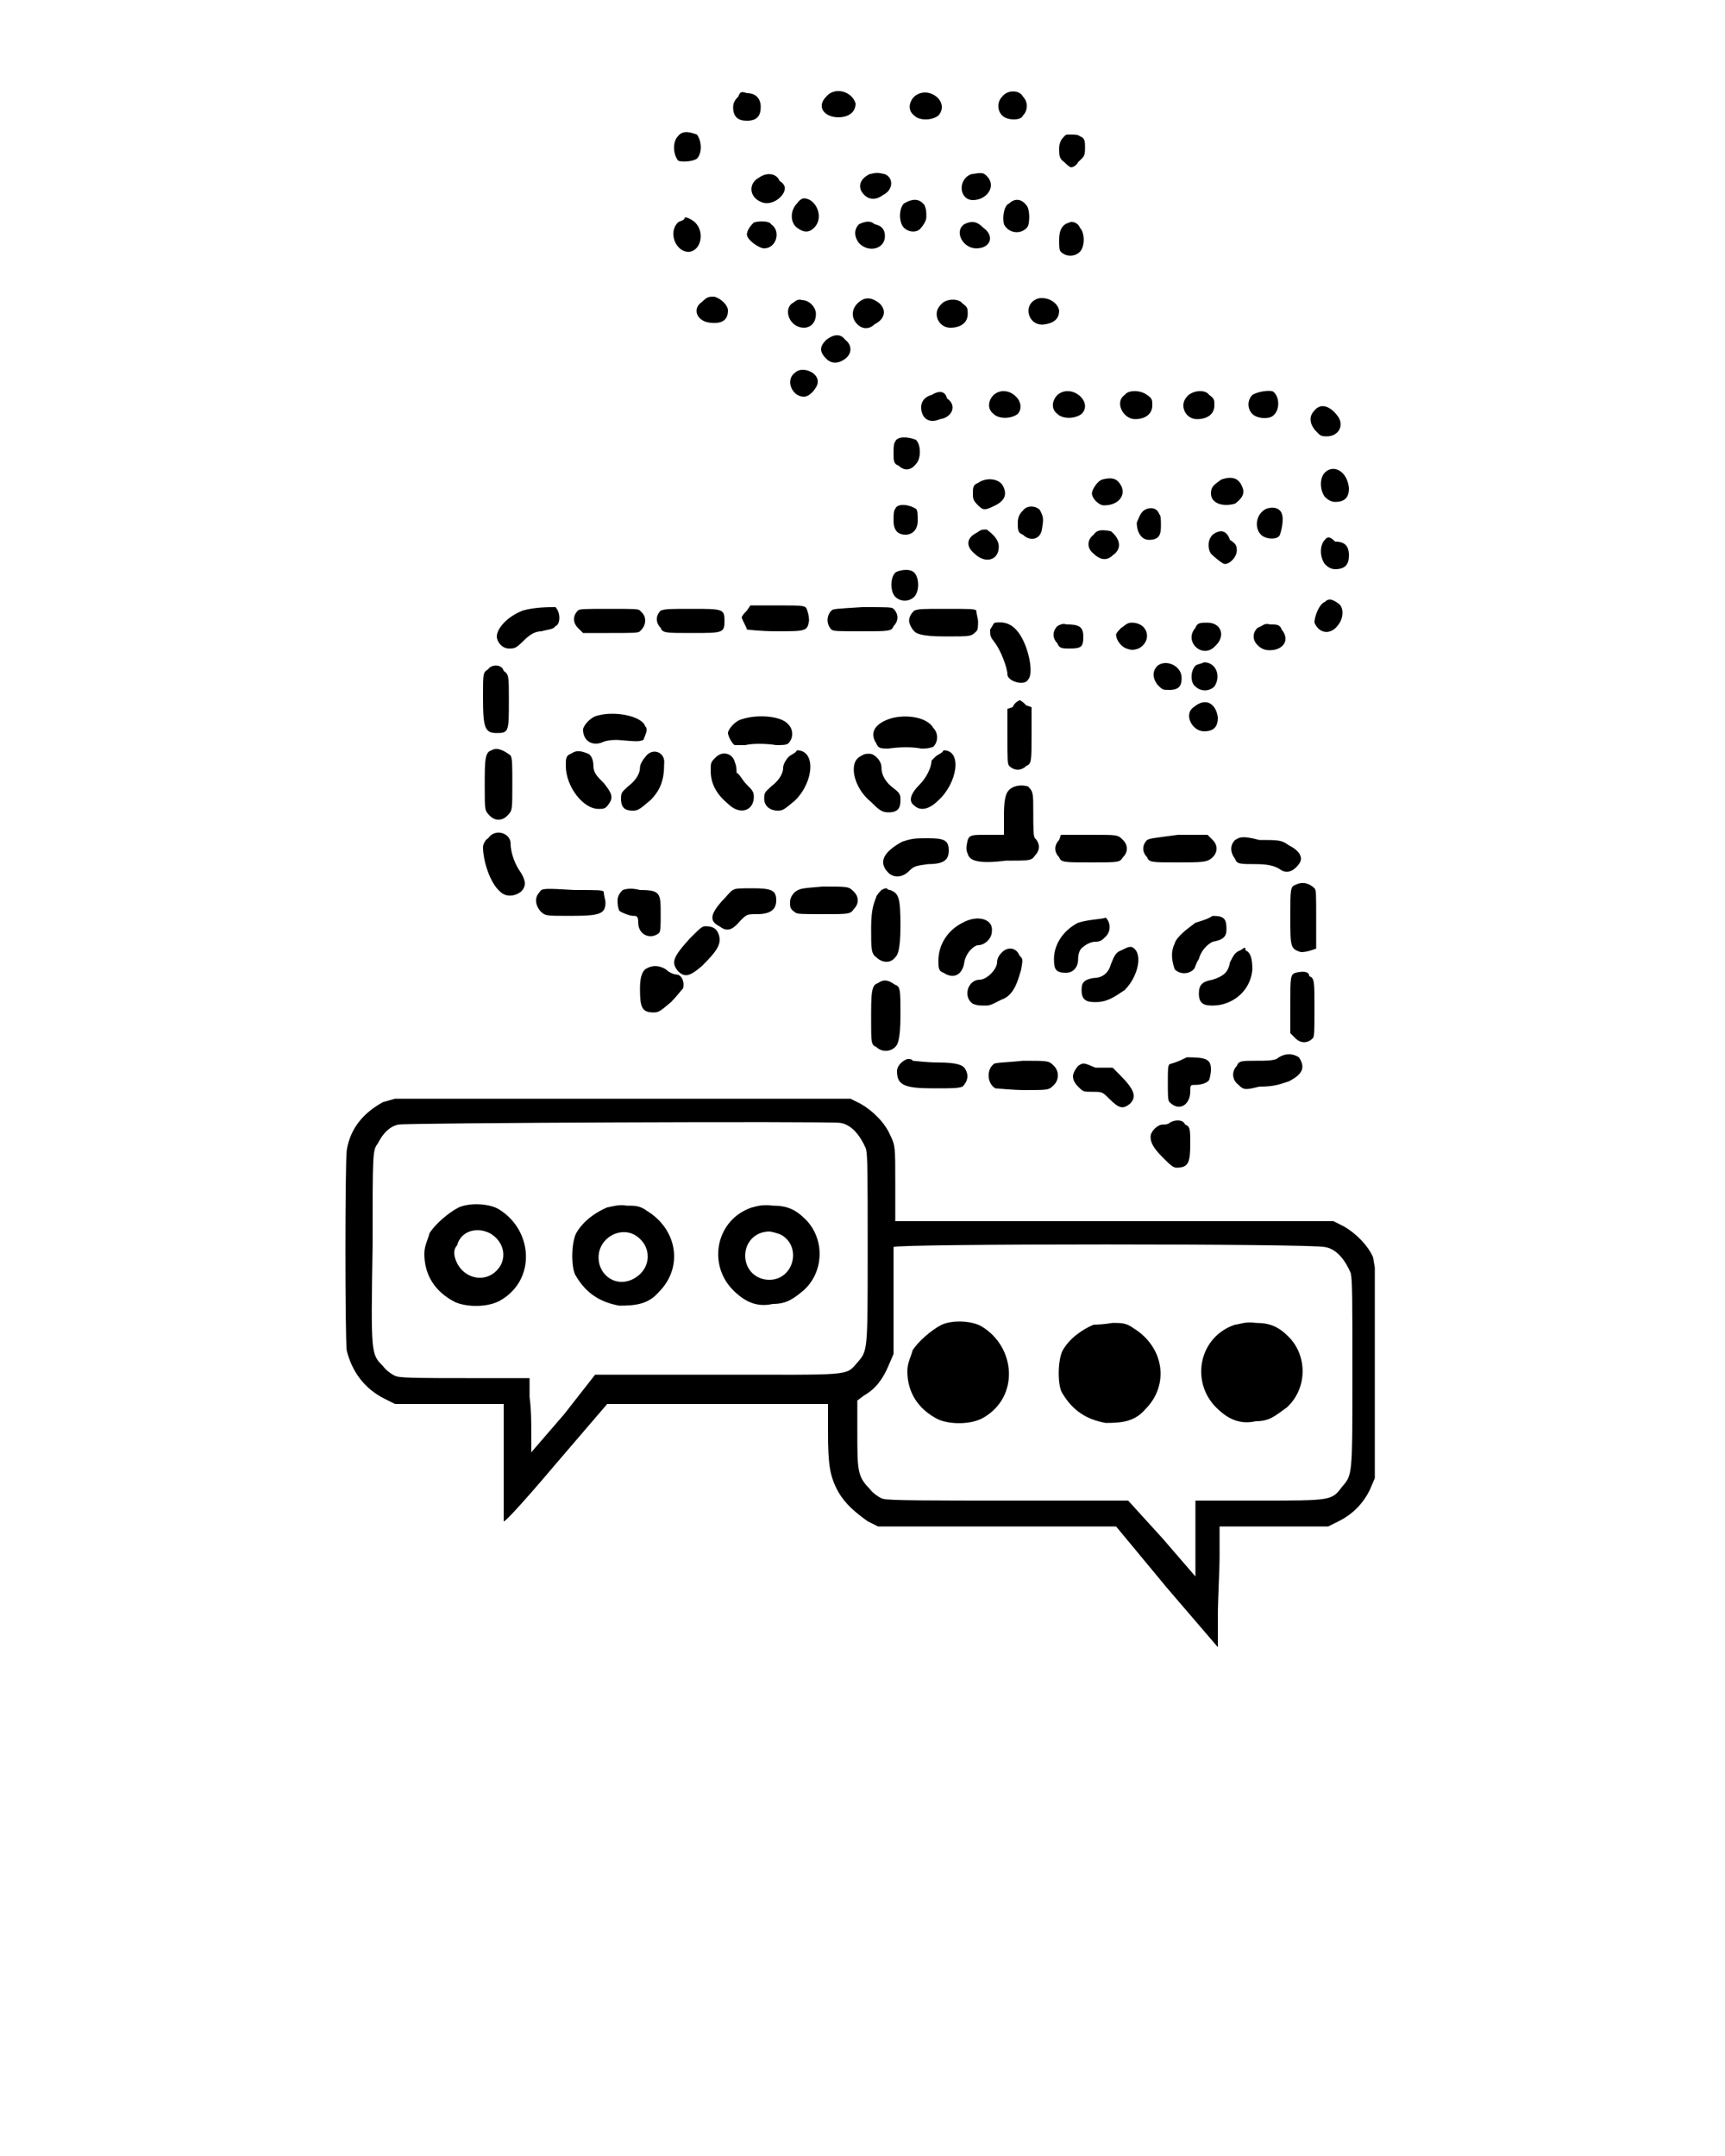 <?xml version="1.0" encoding="utf-8"?>
<!-- Generator: Adobe Illustrator 19.0.1, SVG Export Plug-In . SVG Version: 6.00 Build 0)  -->
<svg version="1.1" id="Слой_1" xmlns="http://www.w3.org/2000/svg" xmlns:xlink="http://www.w3.org/1999/xlink" x="0px" y="0px"
	 viewBox="-449 688 100 125" style="enable-background:new -449 688 100 125;" xml:space="preserve">
<path d="M-406.2,693.6c-0.1,0.1-0.3,0.3-0.3,0.6c0,0.6,0.3,0.8,0.8,0.8c0.6,0,0.8-0.3,0.8-0.8s-0.3-0.8-0.8-0.8
	C-406,693.3-406.1,693.3-406.2,693.6z M-401.1,693.6c-0.6,0.6-0.1,1.2,0.7,1.2c0.6,0,1-0.3,1-0.8
	C-399.6,693.3-400.6,693-401.1,693.6z M-396,693.6c-0.3,0.3-0.4,0.8,0,1.1c0.3,0.3,1,0.3,1.4,0C-393.9,693.9-395.2,692.9-396,693.6z
	 M-390.9,693.6c-0.3,0.3-0.3,0.8,0,1.1c0.3,0.3,1.1,0.3,1.2,0c0.3-0.3,0.3-0.8,0-1.1C-389.9,693.2-390.6,693.2-390.9,693.6z
	 M-409.7,695.9c-0.3,0.3-0.3,1,0,1.4c0.1,0.1,0.8,0.1,1.1-0.1c0.3-0.3,0.3-1,0-1.4C-408.9,695.7-409.4,695.5-409.7,695.9z
	 M-387.3,695.9c-0.1,0.1-0.3,0.3-0.3,0.7c0,0.4,0,0.6,0.3,0.8c0.1,0.1,0.3,0.3,0.4,0.3s0.3-0.1,0.4-0.3c0.3-0.3,0.4-0.3,0.4-0.8
	c0-0.4,0-0.6-0.3-0.7c-0.1-0.1-0.3-0.1-0.6-0.1C-387.2,695.8-387.2,695.8-387.3,695.9z M-405,698.3c-0.6,0.3-0.6,1.1,0.1,1.4
	c0.6,0.3,1.4-0.3,1.4-0.8c0-0.1-0.1-0.3-0.3-0.4C-404,698-404.6,698-405,698.3z M-398.6,698.1c-0.6,0.3-0.7,0.8-0.3,1.2
	c0.3,0.3,0.7,0.3,1.1,0c0.6-0.3,0.6-1,0.1-1.2C-398.1,698-398.2,698-398.6,698.1z M-392.7,698.1c-0.8,0.3-0.7,1.5,0.1,1.5
	c0.8,0,1.4-0.8,0.8-1.4C-392,698-392.1,698-392.7,698.1z M-402.8,699.8c-0.4,0.4-0.4,1.1,0,1.4c0.4,0.3,0.7,0.3,1,0
	c0.6-0.6,0.1-1.7-0.6-1.7C-402.4,699.5-402.6,699.5-402.8,699.8z M-396.6,699.8c-0.3,0.3-0.3,1.1,0,1.4c0.3,0.3,0.8,0.3,1,0
	c0.1-0.1,0.3-0.4,0.3-0.6c0-0.4,0-0.4-0.1-0.7C-395.7,699.5-396.1,699.5-396.6,699.8z M-390.5,699.8c-0.3,0.1-0.4,0.8-0.3,1.2
	c0.3,0.6,1.1,0.6,1.4,0.1c0.1-0.3,0.1-1-0.1-1.2C-389.8,699.5-390.2,699.5-390.5,699.8z M-409.7,700.9c-0.6,0.6-0.1,1.7,0.6,1.7
	c0.7,0,1-1.1,0.4-1.7c-0.1-0.1-0.4-0.3-0.6-0.3C-409.3,700.8-409.6,700.8-409.7,700.9z M-405.3,700.9c-0.1,0.1-0.4,0.4-0.4,0.7
	c0,0.3,0.7,0.8,1,0.8c0.7,0,1-1,0.4-1.4C-404.4,700.8-405,700.8-405.3,700.9z M-399.2,701c-0.3,0.3-0.3,0.7,0,1.1
	c0.6,0.6,1.5,0.3,1.5-0.4c0-0.3-0.1-0.6-0.6-0.7C-398.5,700.8-398.8,700.8-399.2,701z M-393.1,701c-0.6,0.4-0.1,1.4,0.7,1.4
	c0.8,0,1.1-0.7,0.4-1.2C-392.4,700.8-392.7,700.8-393.1,701z M-387,700.9c-0.4,0.1-0.6,0.4-0.6,1c0,0.4,0,0.6,0.1,0.7
	c0.3,0.3,0.8,0.3,1.1,0c0.3-0.3,0.3-1.1,0-1.4C-386.5,700.9-386.9,700.8-387,700.9z M-408.3,705.5c-0.6,0.4-0.3,1.1,0.4,1.2
	c0.7,0.1,1.1-0.1,1.1-0.7c0-0.3-0.4-0.7-0.8-0.8C-407.9,705.2-408,705.2-408.3,705.5z M-388.8,705.3c-1,0.3-0.6,1.7,0.4,1.5
	c0.6-0.1,0.8-0.4,0.8-0.8C-387.7,705.5-388.3,705.2-388.8,705.3z M-403.1,705.6c-0.5,0.4-0.1,1.4,0.7,1.4c0.4,0,0.7-0.3,0.7-0.8
	c0-0.4-0.4-0.8-0.8-0.8C-402.8,705.3-402.9,705.5-403.1,705.6z M-399.3,705.6c-0.3,0.3-0.4,0.8,0,1.2c0.3,0.3,0.7,0.3,1,0
	c0.6-0.3,0.7-0.8,0.3-1.2C-398.5,705.2-398.9,705.2-399.3,705.6z M-394.4,705.6c-0.1,0.1-0.3,0.3-0.3,0.6c0,0.4,0.3,0.8,0.8,0.8
	c0.6,0,1-0.3,1-0.8c0-0.3,0-0.4-0.3-0.6C-393.4,705.3-394.1,705.3-394.4,705.6z M-401.1,707.7c-0.4,0.4-0.4,0.7,0,1.1
	c0.3,0.3,0.7,0.3,1.1,0s0.4-0.8,0-1.1C-400.3,707.3-400.7,707.4-401.1,707.7z M-402.9,709.6c-0.6,0.4-0.2,1.4,0.5,1.4
	c0.4,0,0.8-0.6,0.8-0.8C-401.5,709.6-402.5,709.2-402.9,709.6z M-395,710.9c-0.4,0.1-0.6,0.4-0.6,0.7c0,0.6,0.4,1,1.1,0.7
	c0.7-0.1,1-0.8,0.4-1.2C-394.2,710.7-394.5,710.6-395,710.9z M-391.4,710.9c-0.3,0.3-0.4,0.8,0,1.1c0.3,0.3,1,0.3,1.4,0
	C-389.4,711.3-390.6,710.2-391.4,710.9z M-387.7,710.9c-0.3,0.3-0.4,0.8,0,1.1c0.3,0.3,1,0.3,1.4,0
	C-385.6,711.3-386.9,710.2-387.7,710.9z M-383.8,710.9c-0.6,0.4-0.1,1.4,0.6,1.4c0.6,0,1-0.3,1-0.8c0-0.3,0-0.4-0.3-0.6
	C-382.9,710.6-383.6,710.6-383.8,710.9z M-380.1,710.9c-0.1,0.1-0.3,0.3-0.3,0.6c0,0.4,0.3,0.8,0.8,0.8c0.6,0,1-0.3,1-0.8
	c0-0.3,0-0.4-0.3-0.6C-379.1,710.6-379.7,710.6-380.1,710.9z M-376.4,710.9c-0.3,0.3-0.3,0.8,0,1.1c0.3,0.3,1,0.3,1.2,0.1
	c0.4-0.3,0.4-1.1,0-1.4C-375.4,710.6-376.1,710.7-376.4,710.9z M-372.8,711.8c-0.3,0.3-0.3,0.7,0,1.1c0.3,0.3,0.3,0.4,0.7,0.4
	c0.7,0,1-0.6,0.7-1.1C-371.8,711.6-372.4,711.3-372.8,711.8z M-397.1,713.6c-0.1,0.1-0.1,0.4-0.1,0.7c0,0.4,0,0.6,0.3,0.7
	c0.3,0.3,0.7,0.3,1-0.1c0.3-0.3,0.3-1.1,0-1.4C-396.4,713.3-397,713.3-397.1,713.6z M-372.2,715.4c-0.3,0.3-0.3,1,0,1.4
	c0.1,0.1,0.3,0.3,0.6,0.3c0.6,0,0.8-0.3,0.8-0.8C-370.9,715.3-371.7,714.9-372.2,715.4z M-392.3,716c-0.3,0.1-0.3,0.3-0.3,0.6
	c0,0.3,0,0.4,0.3,0.7c0.3,0.3,0.4,0.3,1,0c0.6-0.3,0.7-0.7,0.4-1.2C-391.2,715.7-391.9,715.7-392.3,716z M-385.1,715.8
	c-0.3,0.1-0.6,0.6-0.6,0.8c0,0.3,0.4,0.7,0.7,0.7c1,0,1.4-0.8,0.8-1.4C-384.4,715.7-384.7,715.7-385.1,715.8z M-378.2,715.8
	c-0.4,0.3-0.6,0.4-0.6,0.8c0,0.6,0.7,0.8,1.4,0.6c0.4-0.3,0.6-0.6,0.4-1C-377.2,715.7-377.6,715.6-378.2,715.8z M-397.1,717.5
	c-0.1,0.1-0.1,0.4-0.1,0.7c0,0.6,0.3,0.8,0.7,0.8s0.7-0.3,0.7-0.8c0-0.4,0-0.6-0.1-0.7C-396.4,717.2-397,717.2-397.1,717.5z
	 M-389.7,717.6c-0.1,0.1-0.3,0.3-0.3,0.7c0,0.4,0,0.6,0.3,0.7c0.4,0.4,1,0.3,1.1-0.3c0.1-0.6,0.1-0.7-0.1-1.1
	C-388.8,717.4-389.4,717.2-389.7,717.6z M-382.5,717.5c-0.3,0.1-0.4,0.3-0.6,0.8c0,0.6,0.3,1,0.7,1c0.6,0,0.7-0.3,0.7-0.8
	c0-0.4,0-0.6-0.1-0.7C-381.9,717.5-382.2,717.4-382.5,717.5z M-375.6,717.5c-0.6,0.3-0.7,1.1-0.3,1.5c0.3,0.3,1,0.3,1.1,0
	c0.1-0.3,0.3-1.1,0-1.4C-375,717.4-375.3,717.4-375.6,717.5z M-392.4,718.9c-0.6,0.3-0.6,0.8-0.1,1.2c0.6,0.6,1.4,0.4,1.4-0.4
	c0-0.4-0.3-0.7-0.7-1C-392.1,718.7-392.1,718.7-392.4,718.9z M-385.6,719c-0.4,0.3-0.4,0.8,0,1.1c0.4,0.4,0.8,0.4,1.1,0.1
	c0.6-0.4,0.4-1-0.1-1.4C-385.1,718.7-385.4,718.7-385.6,719z M-378.7,719c-0.3,0.3-0.3,0.8-0.1,1.1c0.3,0.3,0.7,0.6,0.8,0.6
	c0.3,0,0.7-0.4,0.7-0.8c0-0.3-0.1-0.4-0.4-0.6C-377.9,718.7-378.3,718.7-378.7,719z M-372.2,719.3c-0.3,0.3-0.3,1,0,1.4
	c0.1,0.1,0.3,0.3,0.6,0.3c0.6,0,0.8-0.3,0.8-0.8c0-0.6-0.3-0.8-0.8-0.8C-372,719-372.1,719.2-372.2,719.3z M-397.1,721.2
	c-0.3,0.3-0.3,1.1,0,1.4c0.3,0.3,0.8,0.3,1.1,0c0.3-0.3,0.3-1.1,0-1.4S-397,721.1-397.1,721.2z M-372.2,722.9
	c-0.3,0.1-0.6,0.8-0.6,1.2c0.3,0.7,1,0.7,1.4,0.1c0.3-0.4,0.3-1,0-1.2C-371.8,722.7-372,722.7-372.2,722.9z M-418.7,723.4
	c-1,0.4-1.5,1.1-1.5,1.5c0,0.3,0.3,0.7,0.7,0.7c0.3,0,0.4,0,0.8-0.4c0.4-0.4,0.7-0.6,1.1-0.6c0.3-0.1,0.7-0.1,0.8-0.3
	c0.3-0.1,0.3-0.8,0-1.1C-417.2,723.2-418,723.2-418.7,723.4z M-415.5,723.4c-0.3,0.3-0.3,0.7,0,1l0.3,0.3h1.5c1.4,0,1.7,0,1.8-0.1
	c0.1-0.1,0.3-0.3,0.3-0.6s-0.1-0.4-0.3-0.6c-0.1-0.1-0.3-0.1-1.8-0.1C-415.1,723.3-415.4,723.3-415.5,723.4z M-410.7,723.4
	c-0.3,0.3-0.3,0.7,0,1c0.1,0.3,0.3,0.3,1.8,0.3c1.8,0,1.9,0,1.9-0.7s-0.1-0.7-1.9-0.7C-410.2,723.3-410.4,723.3-410.7,723.4z
	 M-405.7,723.4c-0.1,0.1-0.3,0.3-0.3,0.4c0,0.1,0.3,0.6,0.3,0.7c0,0,0.8,0.1,1.7,0.1c1.7,0,1.8,0,1.9-0.6c0-0.1,0-0.3-0.1-0.6
	c-0.1-0.3-0.1-0.3-1.8-0.3h-1.5L-405.7,723.4z M-400.8,723.4c-0.3,0.3-0.3,0.8,0,1.1c0.1,0.1,0.4,0.1,1.8,0.1c1.5,0,1.7,0,1.8-0.3
	c0.3-0.3,0.3-0.7,0-1c-0.1-0.1-0.3-0.1-1.8-0.1C-400.6,723.3-400.7,723.3-400.8,723.4z M-396,723.4c-0.1,0.1-0.3,0.3-0.3,0.6
	c0,0.1,0.1,0.4,0.3,0.6c0.1,0.1,0.3,0.3,1.8,0.3s1.5,0,1.8-0.3c0.1-0.1,0.1-0.3,0.1-0.6c0-0.1-0.1-0.4-0.1-0.6
	c-0.1-0.1-0.3-0.1-1.8-0.1C-395.6,723.3-395.7,723.3-396,723.4z M-391.3,724.1c-0.1,0-0.1,0.1-0.3,0.4c0,0.4,0,0.4,0.3,0.8
	c0.3,0.4,0.7,1.4,0.7,1.8c0,0.4,1,0.7,1.2,0.3c0.3-0.3,0.1-1.5-0.3-2.3C-390.1,724.3-390.6,724-391.3,724.1z M-387.7,724.3
	c-0.3,0.3-0.3,0.7,0,1c0.1,0.3,0.3,0.3,0.7,0.3c0.7,0,0.8-0.1,0.8-0.7c0-0.6-0.3-0.7-1-0.7C-387.4,724.1-387.7,724.3-387.7,724.3z
	 M-384,724.4c-0.1,0.1-0.3,0.3-0.3,0.4c0,0.3,0.3,0.7,0.6,0.8c0.3,0.1,0.4,0.1,0.7,0c0.8-0.4,0.6-1.5-0.4-1.5
	C-383.7,724.1-383.8,724.3-384,724.4z M-379.7,724.4c-0.7,0.8,0.4,1.8,1.1,1.1c0.7-0.6,0.4-1.4-0.4-1.4
	C-379.4,724.1-379.6,724.1-379.7,724.4z M-376.1,724.4c-0.3,0.3-0.3,0.7,0,1c0.1,0.1,0.3,0.3,0.7,0.3c0.8,0,1.2-0.6,0.7-1.2
	c-0.1-0.3-0.3-0.3-0.7-0.3C-375.7,724.1-375.8,724.3-376.1,724.4z M-381.9,726.6c-0.3,0.3-0.3,0.7,0,1.1c0.3,0.3,0.3,0.3,0.7,0.3
	c0.6,0,0.7-0.3,0.7-0.7C-380.5,726.6-381.4,726.2-381.9,726.6z M-379.7,726.6c-0.3,0.3-0.3,1,0,1.2c0.3,0.3,0.8,0.3,1.1,0
	c0.4-0.6,0.1-1.4-0.6-1.4C-379.4,726.5-379.6,726.5-379.7,726.6z M-420.7,726.8c-0.3,0.2-0.3,0.2-0.3,1.6c0,1.8,0.1,2.1,0.8,2.1
	c0.7,0,0.7-0.1,0.7-1.9c0-1.4,0-1.5-0.3-1.7C-419.9,726.5-420.5,726.5-420.7,726.8z M-390.3,729l-0.3,0.1v1.5c0,1.4,0,1.7,0.1,1.8
	c0.3,0.3,0.7,0.3,1,0c0.3-0.1,0.3-0.3,0.3-1.8V729l-0.3-0.1c-0.1-0.1-0.3-0.3-0.4-0.3C-390.1,728.7-390.2,728.8-390.3,729z
	 M-379.8,729c-0.6,0.4-0.1,1.4,0.6,1.4c0.6,0,0.8-0.3,0.8-0.8C-378.5,728.8-379.1,728.4-379.8,729z M-414.4,729.5
	c-0.4,0.1-0.8,0.6-0.8,0.8c0,0.7,0.6,1,1.2,0.7c0.3-0.1,0.6-0.1,0.8-0.1c1.2,0.1,1.2,0.1,1.5,0c0.1-0.3,0.3-0.6,0.1-0.8
	C-411.8,729.5-413.4,729.2-414.4,729.5z M-406,729.7c-0.4,0.1-0.8,0.6-0.8,0.8s0.3,0.7,0.4,0.7s0.4,0,0.6,0c0.4-0.1,1.2-0.1,1.8,0
	c0.3,0,0.6,0,0.7-0.1c0.3-0.3,0.3-0.8,0-1.1C-403.7,729.5-405.1,729.4-406,729.7z M-397.5,729.7c-0.8,0.3-1.1,0.8-0.7,1.4
	c0.1,0.3,0.3,0.3,0.7,0.3c0.7-0.1,1.4-0.1,1.9,0c0.3,0,0.4,0,0.7-0.1c0.3-0.3,0.3-0.8,0-1.1C-395.3,729.5-396.7,729.4-397.5,729.7z
	 M-420.5,731.5c-0.4,0.1-0.4,0.6-0.4,2.1c0,1.4,0,1.4,0.3,1.7c0.3,0.3,0.7,0.3,1,0c0.3-0.3,0.3-0.3,0.3-1.8c0-1.2,0-1.5-0.1-1.7
	C-419.8,731.5-420.2,731.3-420.5,731.5z M-415.9,731.7c-0.3,0.1-0.3,0.3-0.3,0.7c0,1.2,1,2.5,1.9,2.5c0.3,0,0.4,0,0.6-0.3
	c0.3-0.4,0.1-0.7-0.3-1.2c-0.4-0.4-0.6-0.6-0.6-1c0-0.3-0.1-0.6-0.3-0.7C-415.4,731.5-415.6,731.5-415.9,731.7z M-411.6,731.9
	c-0.1,0.1-0.3,0.4-0.3,0.6c0,0.4-0.3,0.8-0.7,1.1c-0.3,0.3-0.4,0.3-0.4,0.7c0,0.6,0.3,0.7,0.7,0.7c0.3,0,0.4-0.1,1-0.6
	c0.6-0.6,0.8-1.2,0.8-2.1C-410.4,731.6-411.2,731.3-411.6,731.9z M-407.5,731.9c-0.3,0.3-0.3,0.3-0.3,0.8c0,0.8,0.4,1.4,1,1.9
	c0.7,0.7,1.5,0.4,1.5-0.4c0-0.3-0.1-0.4-0.4-0.7c-0.3-0.3-0.4-0.6-0.6-0.7c0-0.1,0-0.4-0.1-0.6
	C-406.5,731.7-407.1,731.5-407.5,731.9z M-403.3,731.9c-0.1,0.1-0.3,0.4-0.3,0.6c0,0.4-0.3,0.8-0.7,1.1c-0.3,0.3-0.4,0.3-0.4,0.7
	c0,0.4,0.3,0.7,0.8,0.7c0.3,0,0.4-0.1,1-0.6c1.1-1.1,1.2-2.9,0.1-2.9C-402.9,731.7-403.1,731.7-403.3,731.9z M-399.2,731.9
	c-0.6,0.4-0.3,1.8,0.7,2.6c0.4,0.4,0.6,0.6,1,0.6c0.6,0,0.7-0.3,0.7-0.7c0-0.3,0-0.4-0.4-0.7c-0.4-0.3-0.7-0.7-0.7-1.2
	c0-0.4-0.4-0.8-0.7-0.8C-398.8,731.7-398.9,731.7-399.2,731.9z M-394.8,731.9c-0.1,0.1-0.2,0.2-0.2,0.2c0,0.4-0.3,1-0.7,1.4
	c-0.6,0.6-0.6,1-0.3,1.2c0.3,0.3,0.8,0.3,1.4-0.3c1.1-1,1.4-2.9,0.3-2.9C-394.4,731.7-394.6,731.7-394.8,731.9z M-390.5,733.8
	c-0.1,0.1-0.3,0.3-0.3,1.4v1.2h-1c-0.8,0-1,0-1.1,0.3c-0.1,0.4-0.1,0.6,0,0.8c0.1,0.4,0.6,0.6,2.2,0.4c1.4,0,1.5,0,1.7-0.3
	c0.3-0.3,0.3-0.7,0-1c-0.1-0.1-0.1-0.6-0.1-1.5c0-1.1,0-1.2-0.3-1.5C-389.7,733.5-390.2,733.5-390.5,733.8z M-420.7,736.6
	c-0.2,0.1-0.3,0.4-0.3,0.5c0,0.8,0.4,2.1,1,2.6c0.3,0.3,0.8,0.3,1.2,0c0.3-0.3,0.3-0.6,0-1.1c-0.3-0.4-0.6-1.1-0.6-1.7
	C-419.4,736.3-420.3,736-420.7,736.6z M-396.7,736.8c-1.1,0.6-1.4,1.2-0.8,1.8c0.3,0.3,0.8,0.3,1.2-0.1c0.3-0.3,0.4-0.3,1.1-0.4
	c1,0,1.2-0.3,1.2-0.8c0-0.6-0.3-0.7-1.2-0.7C-395.9,736.6-396.1,736.6-396.7,736.8z M-387.6,736.7c-0.3,0.3-0.3,0.7,0,1
	c0.1,0.3,0.3,0.3,1.8,0.3c1.7,0,1.7,0,1.9-0.3c0.3-0.3,0.3-0.7,0-1c-0.3-0.3-0.3-0.3-1.8-0.3h-1.8L-387.6,736.7z M-382.5,736.7
	c-0.3,0.3-0.3,0.7,0,1c0.1,0.3,0.3,0.3,1.7,0.3c1.5,0,1.8,0,2.1-0.3c0.3-0.3,0.3-0.7,0-1l-0.3-0.3h-1.7
	C-382.2,736.6-382.3,736.6-382.5,736.7z M-377.4,736.7c-0.3,0.3-0.3,0.7,0,1.1c0.1,0.3,0.3,0.3,1.2,0.3c0.7,0,1.1,0.1,1.4,0.3
	c0.4,0.3,0.8,0.1,1.1-0.3c0.3-0.4,0-0.8-0.6-1.1c-0.4-0.3-0.6-0.3-1.7-0.3C-377.1,736.4-377.2,736.6-377.4,736.7z M-373.9,739.3
	c-0.3,0.1-0.3,0.3-0.3,1.8c0,1.8,0,1.9,0.6,2.1c0.1,0,0.3,0,0.6-0.1l0.3-0.1v-1.7c0-1.5,0-1.7-0.1-1.8
	C-373.1,739.2-373.5,739.1-373.9,739.3z M-417.7,739.7c-0.3,0.3-0.3,0.7,0,1.1c0.3,0.3,0.3,0.3,1.7,0.3c1.8,0,2.1-0.1,2.1-0.8
	c0-0.1-0.1-0.4-0.1-0.6c-0.1-0.1-0.3-0.1-1.7-0.1C-417.4,739.5-417.6,739.5-417.7,739.7z M-412.9,739.6c-0.1,0.1-0.3,0.3-0.3,0.6
	c0,0.1,0,0.4,0.1,0.6c0.1,0.1,0.6,0.3,0.8,0.3c0.2,0,0.3,0,0.3,0.4c0,0.7,0.7,1,1.2,0.6c0.1-0.1,0.1-0.4,0.1-1.1
	c0-1.2,0-1.4-1.2-1.4C-412.3,739.5-412.6,739.5-412.9,739.6z M-406.5,739.6c-0.1,0-0.4,0.4-0.7,0.7c-0.6,0.7-0.7,1.1-0.1,1.4
	c0.4,0.3,0.7,0.3,1.2-0.3c0.4-0.4,0.4-0.4,1-0.4c0.8,0,1.1-0.3,1.1-0.8c0-0.6-0.3-0.7-1.4-0.7C-406,739.5-406.4,739.5-406.5,739.6z
	 M-402.9,739.7c-0.1,0.1-0.3,0.3-0.3,0.6s0,0.4,0.3,0.6c0.1,0.1,0.4,0.1,1.7,0.1c1.4,0,1.5,0,1.7-0.3c0.3-0.3,0.3-0.7,0-1
	s-0.3-0.3-1.8-0.3C-402.5,739.5-402.6,739.5-402.9,739.7z M-397.9,739.6c0,0-0.3,0.3-0.3,0.4c-0.1,0.3-0.3,0.6-0.3,1.8
	s0,1.5,0.3,1.7c0.3,0.3,0.8,0.4,1.1,0c0.1-0.1,0.3-0.3,0.3-1.8c0-1.7-0.1-1.9-0.6-2.1c-0.1,0-0.3-0.1-0.1-0.1
	C-397.7,739.5-397.7,739.5-397.9,739.6z M-393.2,741.5c-0.8,0.4-1.4,1.2-1.4,2.2c0,0.4,0,0.6,0.3,0.7c0.6,0.4,1.1,0.1,1.2-0.6
	c0.1-0.6,0.6-1,0.8-1c0.4,0,0.8-0.4,0.8-0.8C-391.4,741.3-392.3,741-393.2,741.5z M-386.5,741.5c-0.8,0.4-1.4,1.2-1.4,2.1
	c0,0.6,0.1,0.8,0.7,0.8c0.4,0,0.7-0.3,0.7-0.8c0-0.3,0.1-0.6,0.3-0.7c0.1-0.1,0.4-0.3,0.7-0.3s0.4-0.1,0.6-0.3
	c0.3-0.3,0.3-0.8,0-1.1C-385.1,741.3-385.9,741.3-386.5,741.5z M-379.7,741.5c-0.4,0.3-1.1,0.8-1.2,1.2c-0.3,0.6-0.1,1.2,0,1.5
	c0.3,0.3,0.8,0.3,1.1,0c0.1-0.1,0.1-0.3,0.3-0.6c0.1-0.4,0.4-0.8,0.8-1c0.6-0.1,0.8-0.3,0.8-0.7c0-0.6-0.1-0.8-0.8-0.8
	C-379,741.3-379.4,741.4-379.7,741.5z M-409,742.4c-1,1.1-1.1,1.4-0.7,1.9c0.4,0.4,0.7,0.3,1.4-0.3c0.8-0.8,1.1-1.2,1-1.7
	c-0.1-0.4-0.3-0.6-0.8-0.6C-408.3,741.7-408.4,741.8-409,742.4z M-390.9,743.2c-0.1,0.1-0.3,0.3-0.3,0.6c0,0.4-0.6,1-1,1
	c-0.7,0-1,1-0.4,1.4c0.3,0.1,0.3,0.1,0.8,0.1c0.3,0,0.7-0.3,1-0.4c0.6-0.3,0.8-1,1-1.7c0.1-0.6,0.1-0.6-0.1-0.8
	C-390.1,742.9-390.6,742.9-390.9,743.2z M-384,743.1c-0.3,0.1-0.4,0.3-0.6,0.8c-0.1,0.4-0.4,0.8-1,0.8c-0.6,0.1-0.7,0.3-0.7,0.7
	c0,0.6,0.3,0.7,0.8,0.7c0.7,0,1.1-0.3,1.7-0.7c0.8-0.8,1.1-2.2,0.4-2.5C-383.6,742.9-383.6,742.9-384,743.1z M-377.1,743.1
	c-0.3,0.1-0.4,0.3-0.6,0.7c-0.1,0.6-0.4,0.8-1,1c-0.6,0.1-0.8,0.3-0.8,0.8c0,0.6,0.3,0.7,0.8,0.7c1.1,0,2.2-0.8,2.3-2.1
	c0-0.6-0.1-1-0.4-1.1C-376.8,742.9-376.8,742.9-377.1,743.1z M-411.6,744.2c-0.1,0.1-0.3,0.3-0.3,1.1c0,1.1,0.1,1.4,0.8,1.4
	c0.3,0,0.4-0.1,1-0.6c0.3-0.3,0.6-0.7,0.7-0.8c0.1-0.4-0.1-0.8-0.4-0.8c-0.1,0-0.4-0.1-0.6-0.3C-410.9,743.9-411.3,744-411.6,744.2z
	 M-373.9,744.4c-0.3,0.1-0.3,0.3-0.3,1.8v1.7l0.3,0.3c0.3,0.3,0.7,0.3,1,0c0.1-0.1,0.1-0.4,0.1-1.8c0-1.5,0-1.7-0.3-1.8
	C-373.1,744.3-373.5,744.3-373.9,744.4z M-398.1,745c-0.4,0.1-0.4,0.6-0.4,2.2c0,1.2,0,1.4,0.3,1.5c0.3,0.3,0.8,0.3,1.1,0
	c0.1-0.1,0.3-0.3,0.3-1.8s0-1.7-0.3-1.8C-397.4,744.9-397.7,744.7-398.1,745z M-375,749.4c-0.3,0.1-0.6,0.1-1.2,0.1
	c-0.8,0-1,0-1.1,0.3c-0.3,0.3-0.3,0.8,0.1,1.1c0.3,0.3,0.4,0.3,1.2,0.1c0.8,0,1.1-0.1,1.7-0.3c0.8-0.4,1-0.8,0.6-1.4
	C-374,749.1-374.5,749-375,749.4z M-396.4,749.4c-0.3,0.1-0.6,0.4-0.6,0.7c0,0.8,0.4,1,2.1,1c1.2,0,1.4,0,1.7-0.1
	c0.3-0.3,0.4-0.7,0.1-1.1c-0.1-0.1-0.3-0.3-1.5-0.3c-0.7,0-1.4-0.1-1.5-0.1C-396.1,749.4-396.3,749.4-396.4,749.4z M-391.4,749.7
	c-0.4,0.3-0.4,1.1,0.1,1.4c0.1,0,1,0.1,1.7,0.1c1.4,0,1.4,0,1.7-0.3c0.3-0.3,0.3-0.8,0-1.1c-0.3-0.3-0.3-0.3-1.8-0.3
	C-390.6,749.6-391.4,749.6-391.4,749.7z M-386.5,749.8c-0.1,0.1-0.3,0.4-0.3,0.6c0,0.2,0.1,0.4,0.3,0.6c0.3,0.3,0.3,0.3,0.8,0.3
	c0.6,0,0.6,0,1,0.4c0.6,0.6,0.8,0.6,1.2,0.3c0.4-0.4,0.3-0.8-0.6-1.7l-0.4-0.4h-1C-386.2,749.6-386.2,749.6-386.5,749.8z
	 M-381.2,749.7c-0.1,0.1-0.1,0.3-0.1,1.1c0,0.7,0,1,0.1,1.1c0.6,0.6,1.2,0.1,1.2-0.6c0-0.4,0-0.4,0.3-0.4c0.3,0,0.7-0.1,0.8-0.3
	c0,0,0.1-0.3,0.1-0.6c0-0.6-0.3-0.7-1.4-0.7C-380.8,749.6-380.9,749.6-381.2,749.7z M-426.8,751.9c-1.1,0.6-1.9,1.5-2.1,2.8
	c-0.1,0.8-0.1,10.8,0,11.6c0.3,1.2,1,2.2,2.2,2.8l0.6,0.3h3.1h3.2v3.3c0,1.8,0,3.3,0,3.5c0,0.1,0.8-0.7,3-3.3l3-3.5h6.4h6.4v1.6
	c0,1.9,0.1,2.6,0.6,3.5c0.4,0.7,1,1.2,1.7,1.7l0.6,0.3h6.9h6.9l2.9,3.5l3,3.5v-1.8c0-1,0.1-2.6,0.1-3.5v-1.7h3.2h3.1l0.6-0.3
	c0.8-0.4,1.4-1,1.8-1.8l0.3-0.7v-6.1v-6.1l-0.1-0.6c-0.3-0.7-1-1.4-1.7-1.8l-0.6-0.3h-12.7h-12.7v-2.2c0-2.1,0-2.2-0.3-2.8
	c-0.3-0.7-1-1.4-1.7-1.8l-0.6-0.3h-13.2h-13.2L-426.8,751.9z M-400.3,753.1c0.7,0.1,1.2,0.8,1.5,1.5c0.1,0.4,0.1,1.5,0.1,5.9
	c0,5.9,0,5.8-0.6,6.5c-0.7,0.8-0.3,0.7-8.2,0.7h-7l-1.8,2.3l-1.9,2.2v-1c0-0.6,0-1.5-0.1-2.2v-1.1h-3.7c-2.1,0-3.7,0-4-0.1
	c-0.1,0-0.6-0.3-0.8-0.6c-0.7-0.7-0.7-0.7-0.6-7c0-5.4,0-5.5,0.3-5.9c0.3-0.6,0.7-1,1.2-1.1C-425.4,753.1-401.1,753-400.3,753.1z
	 M-372.2,760.3c0.7,0.1,1.2,0.8,1.5,1.5c0.1,0.4,0.1,1.5,0.1,5.9c0,5.9,0,5.8-0.6,6.5c-0.6,0.8-0.6,0.8-4.8,0.8h-3.7v2.2v2.2
	l-1.9-2.2l-2-2.2h-6.9c-4.4,0-7,0-7.3-0.1c-0.1,0-0.6-0.3-0.8-0.6c-0.7-0.7-0.7-1.1-0.7-3.3v-1.8l0.4-0.3c0.7-0.4,1.1-1,1.4-1.7
	l0.3-0.7v-3c0-1.7,0-3.2,0-3.2C-397.1,760.1-372.9,760.1-372.2,760.3z M-422.4,758c-0.6,0.3-1.4,1-1.7,1.5c-0.1,0.4-0.3,0.7-0.3,1.2
	c0,1.2,0.6,2.2,1.8,2.8c0.7,0.3,1.9,0.3,2.6-0.1c2.1-1.2,1.9-4.1-0.1-5.3C-420.6,757.8-421.7,757.7-422.4,758z M-420.6,759.5
	c0.7,0.4,1,1.2,0.6,1.9c-0.7,1.1-2.2,0.8-2.6-0.4c-0.1-0.3-0.1-0.6,0.1-0.8C-422.3,759.4-421.4,759.1-420.6,759.5z M-413.8,758
	c-0.7,0.3-1.4,0.8-1.8,1.5c-0.3,0.6-0.3,2.1,0,2.5c0.6,1,1.4,1.5,2.5,1.7c1,0,1.7-0.1,2.3-0.8c1.4-1.4,1.1-3.6-0.7-4.7
	c-0.4-0.3-0.7-0.3-1.2-0.3C-413.1,757.8-413.7,758-413.8,758z M-412.2,759.6c1,0.6,1,1.9,0,2.5c-1,0.6-2.1-0.1-2.1-1.2
	C-414.3,759.8-413.1,759.1-412.2,759.6z M-405.4,758c-2.1,0.7-2.6,3.3-1.1,4.8c0.7,0.7,1.4,1,2.3,0.8c0.8,0,1.2-0.3,1.8-0.8
	c1.2-1.1,1.2-3,0.1-4.1c-0.6-0.6-1.1-0.8-1.9-0.8C-404.9,757.8-405.3,758-405.4,758z M-403.7,759.6c1.2,0.7,0.7,2.6-0.7,2.6
	c-0.8,0-1.4-0.6-1.4-1.4s0.6-1.4,1.4-1.4C-404.3,759.4-403.9,759.5-403.7,759.6z M-394.4,764.8c-0.6,0.3-1.4,1-1.7,1.5
	c-0.1,0.4-0.3,0.7-0.3,1.2c0,1.2,0.6,2.2,1.8,2.8c0.7,0.3,1.9,0.3,2.6-0.1c2.1-1.2,1.9-4.1-0.1-5.3
	C-392.6,764.6-393.7,764.5-394.4,764.8z M-385.6,764.8c-0.7,0.3-1.4,0.8-1.8,1.5c-0.3,0.6-0.3,2.1,0,2.5c0.6,1,1.4,1.5,2.5,1.7
	c1,0,1.7-0.1,2.3-0.8c1.4-1.4,1.1-3.6-0.7-4.7c-0.4-0.3-0.7-0.3-1.2-0.3C-385.1,764.8-385.5,764.8-385.6,764.8z M-377.4,764.8
	c-2.1,0.7-2.6,3.3-1.1,4.8c0.7,0.7,1.4,1,2.3,0.8c0.8,0,1.1-0.3,1.8-0.8c1.2-1.1,1.2-3,0.1-4.1c-0.6-0.6-1.1-0.8-1.9-0.8
	C-376.8,764.6-377.2,764.8-377.4,764.8z M-381.2,753.1c-0.1,0.1-0.3,0.1-0.4,0.1c-0.3,0-0.7,0.4-0.7,0.7c0,0.3,0.1,0.6,0.7,1.2
	c0.4,0.4,0.6,0.6,0.8,0.6c0.7,0,0.8-0.3,0.8-1.4c0-0.8,0-1-0.3-1.1C-380.4,752.9-380.9,752.9-381.2,753.1z"/>
</svg>
